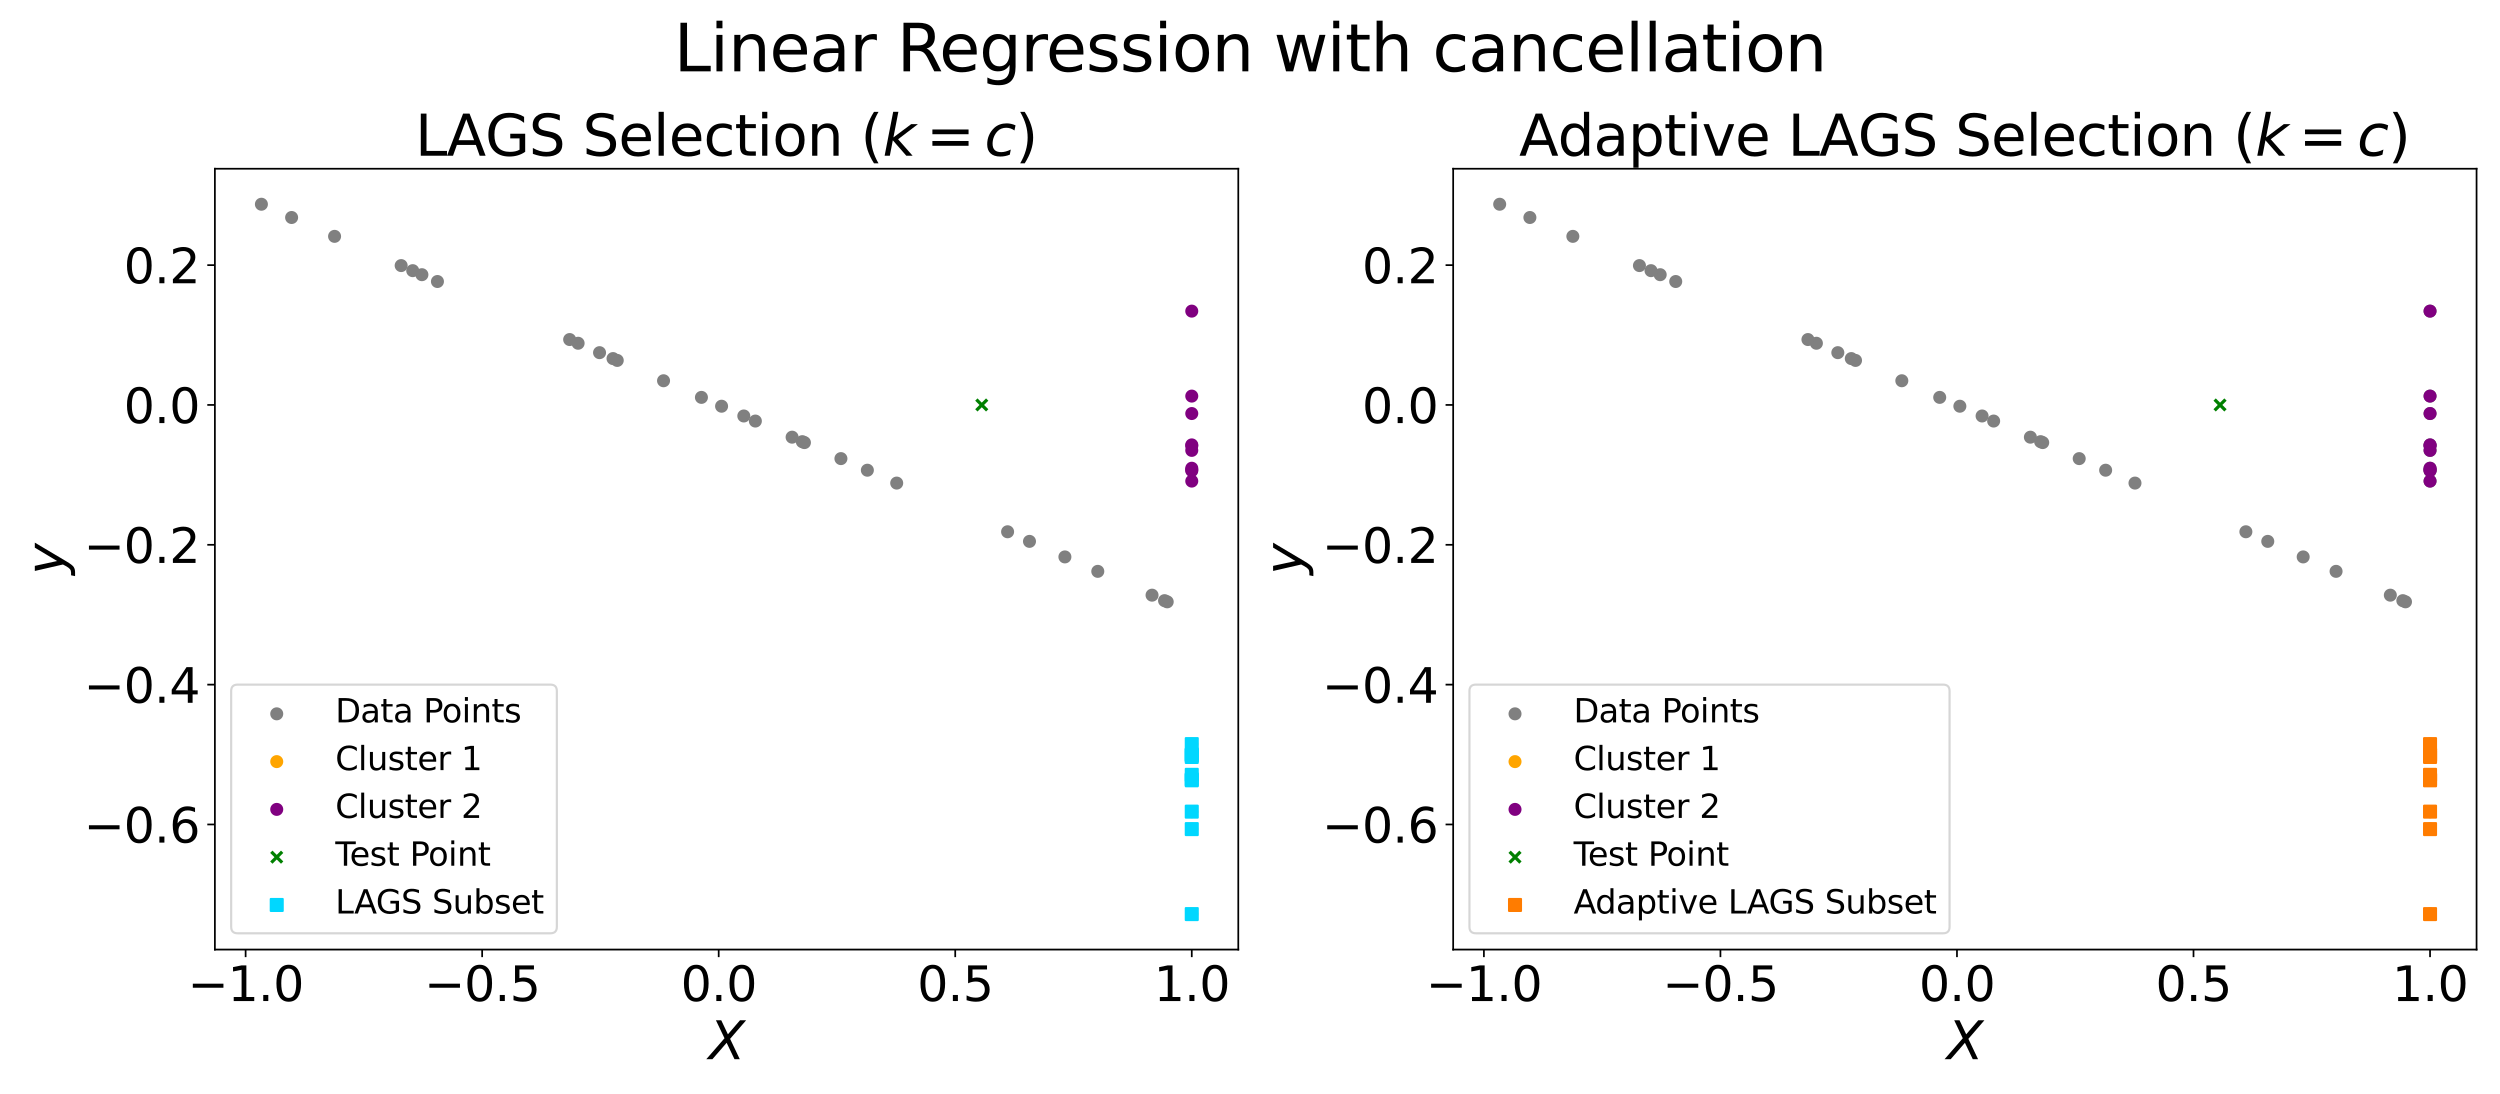 <?xml version="1.0" encoding="utf-8" standalone="no"?>
<!DOCTYPE svg PUBLIC "-//W3C//DTD SVG 1.1//EN"
  "http://www.w3.org/Graphics/SVG/1.1/DTD/svg11.dtd">
<svg xmlns:xlink="http://www.w3.org/1999/xlink" width="1152pt" height="504pt" viewBox="0 0 1152 504" xmlns="http://www.w3.org/2000/svg" version="1.1">
 <defs>
  <style type="text/css">*{stroke-linejoin: round; stroke-linecap: butt}</style>
 </defs>
 <g id="figure_1">
  <g id="patch_1">
   <path d="M 0 504 
L 1152 504 
L 1152 0 
L 0 0 
z
" style="fill: #ffffff"/>
  </g>
  <g id="axes_1">
   <g id="patch_2">
    <path d="M 99.02 437.56 
L 570.6 437.56 
L 570.6 77.76 
L 99.02 77.76 
z
" style="fill: #ffffff"/>
   </g>
   <g id="PathCollection_1">
    <defs>
     <path id="m8285b6b318" d="M 0 2.5 
C 0.663 2.5 1.299 2.237 1.768 1.768 
C 2.237 1.299 2.5 0.663 2.5 0 
C 2.5 -0.663 2.237 -1.299 1.768 -1.768 
C 1.299 -2.237 0.663 -2.5 0 -2.5 
C -0.663 -2.5 -1.299 -2.237 -1.768 -1.768 
C -2.237 -1.299 -2.5 -0.663 -2.5 0 
C -2.5 0.663 -2.237 1.299 -1.768 1.768 
C -1.299 2.237 -0.663 2.5 0 2.5 
z
" style="stroke: #808080"/>
    </defs>
    <g clip-path="url(#pa13706eb67)">
     <use xlink:href="#m8285b6b318" x="154.171" y="108.913" style="fill: #808080; stroke: #808080"/>
     <use xlink:href="#m8285b6b318" x="369.705" y="203.516" style="fill: #808080; stroke: #808080"/>
     <use xlink:href="#m8285b6b318" x="194.414" y="126.577" style="fill: #808080; stroke: #808080"/>
     <use xlink:href="#m8285b6b318" x="323.219" y="183.113" style="fill: #808080; stroke: #808080"/>
     <use xlink:href="#m8285b6b318" x="348.072" y="194.021" style="fill: #808080; stroke: #808080"/>
     <use xlink:href="#m8285b6b318" x="282.479" y="165.231" style="fill: #808080; stroke: #808080"/>
     <use xlink:href="#m8285b6b318" x="387.498" y="211.326" style="fill: #808080; stroke: #808080"/>
     <use xlink:href="#m8285b6b318" x="365.004" y="201.453" style="fill: #808080; stroke: #808080"/>
     <use xlink:href="#m8285b6b318" x="464.302" y="245.037" style="fill: #808080; stroke: #808080"/>
     <use xlink:href="#m8285b6b318" x="184.856" y="122.381" style="fill: #808080; stroke: #808080"/>
     <use xlink:href="#m8285b6b318" x="536.625" y="276.782" style="fill: #808080; stroke: #808080"/>
     <use xlink:href="#m8285b6b318" x="134.375" y="100.224" style="fill: #808080; stroke: #808080"/>
     <use xlink:href="#m8285b6b318" x="305.761" y="175.45" style="fill: #808080; stroke: #808080"/>
     <use xlink:href="#m8285b6b318" x="370.68" y="203.945" style="fill: #808080; stroke: #808080"/>
     <use xlink:href="#m8285b6b318" x="190.183" y="124.72" style="fill: #808080; stroke: #808080"/>
     <use xlink:href="#m8285b6b318" x="490.706" y="256.627" style="fill: #808080; stroke: #808080"/>
     <use xlink:href="#m8285b6b318" x="342.749" y="191.685" style="fill: #808080; stroke: #808080"/>
     <use xlink:href="#m8285b6b318" x="266.395" y="158.171" style="fill: #808080; stroke: #808080"/>
     <use xlink:href="#m8285b6b318" x="537.85" y="277.319" style="fill: #808080; stroke: #808080"/>
     <use xlink:href="#m8285b6b318" x="276.269" y="162.505" style="fill: #808080; stroke: #808080"/>
     <use xlink:href="#m8285b6b318" x="505.859" y="263.278" style="fill: #808080; stroke: #808080"/>
     <use xlink:href="#m8285b6b318" x="120.455" y="94.115" style="fill: #808080; stroke: #808080"/>
     <use xlink:href="#m8285b6b318" x="262.498" y="156.461" style="fill: #808080; stroke: #808080"/>
     <use xlink:href="#m8285b6b318" x="332.504" y="187.188" style="fill: #808080; stroke: #808080"/>
     <use xlink:href="#m8285b6b318" x="399.681" y="216.674" style="fill: #808080; stroke: #808080"/>
     <use xlink:href="#m8285b6b318" x="474.388" y="249.465" style="fill: #808080; stroke: #808080"/>
     <use xlink:href="#m8285b6b318" x="201.575" y="129.72" style="fill: #808080; stroke: #808080"/>
     <use xlink:href="#m8285b6b318" x="284.426" y="166.085" style="fill: #808080; stroke: #808080"/>
     <use xlink:href="#m8285b6b318" x="530.864" y="274.253" style="fill: #808080; stroke: #808080"/>
     <use xlink:href="#m8285b6b318" x="413.2" y="222.607" style="fill: #808080; stroke: #808080"/>
    </g>
   </g>
   <g id="PathCollection_2">
    <defs>
     <path id="mc1b6472d5b" d="M 0 2.5 
C 0.663 2.5 1.299 2.237 1.768 1.768 
C 2.237 1.299 2.5 0.663 2.5 0 
C 2.5 -0.663 2.237 -1.299 1.768 -1.768 
C 1.299 -2.237 0.663 -2.5 0 -2.5 
C -0.663 -2.5 -1.299 -2.237 -1.768 -1.768 
C -2.237 -1.299 -2.5 -0.663 -2.5 0 
C -2.5 0.663 -2.237 1.299 -1.768 1.768 
C -1.299 2.237 -0.663 2.5 0 2.5 
z
" style="stroke: #ffa500"/>
    </defs>
    <g clip-path="url(#pa13706eb67)">
     <use xlink:href="#mc1b6472d5b" x="549.165" y="359.123" style="fill: #ffa500; stroke: #ffa500"/>
     <use xlink:href="#mc1b6472d5b" x="549.165" y="342.884" style="fill: #ffa500; stroke: #ffa500"/>
     <use xlink:href="#mc1b6472d5b" x="549.165" y="382.051" style="fill: #ffa500; stroke: #ffa500"/>
     <use xlink:href="#mc1b6472d5b" x="549.165" y="374.013" style="fill: #ffa500; stroke: #ffa500"/>
     <use xlink:href="#mc1b6472d5b" x="549.165" y="421.205" style="fill: #ffa500; stroke: #ffa500"/>
     <use xlink:href="#mc1b6472d5b" x="549.165" y="348.07" style="fill: #ffa500; stroke: #ffa500"/>
     <use xlink:href="#mc1b6472d5b" x="549.165" y="359.565" style="fill: #ffa500; stroke: #ffa500"/>
     <use xlink:href="#mc1b6472d5b" x="549.165" y="347.662" style="fill: #ffa500; stroke: #ffa500"/>
     <use xlink:href="#mc1b6472d5b" x="549.165" y="348.811" style="fill: #ffa500; stroke: #ffa500"/>
     <use xlink:href="#mc1b6472d5b" x="549.165" y="357.034" style="fill: #ffa500; stroke: #ffa500"/>
    </g>
   </g>
   <g id="PathCollection_3">
    <defs>
     <path id="m0f70106be4" d="M 0 2.5 
C 0.663 2.5 1.299 2.237 1.768 1.768 
C 2.237 1.299 2.5 0.663 2.5 0 
C 2.5 -0.663 2.237 -1.299 1.768 -1.768 
C 1.299 -2.237 0.663 -2.5 0 -2.5 
C -0.663 -2.5 -1.299 -2.237 -1.768 -1.768 
C -2.237 -1.299 -2.5 -0.663 -2.5 0 
C -2.5 0.663 -2.237 1.299 -1.768 1.768 
C -1.299 2.237 -0.663 2.5 0 2.5 
z
" style="stroke: #800080"/>
    </defs>
    <g clip-path="url(#pa13706eb67)">
     <use xlink:href="#m0f70106be4" x="549.165" y="205.449" style="fill: #800080; stroke: #800080"/>
     <use xlink:href="#m0f70106be4" x="549.165" y="221.688" style="fill: #800080; stroke: #800080"/>
     <use xlink:href="#m0f70106be4" x="549.165" y="182.521" style="fill: #800080; stroke: #800080"/>
     <use xlink:href="#m0f70106be4" x="549.165" y="190.559" style="fill: #800080; stroke: #800080"/>
     <use xlink:href="#m0f70106be4" x="549.165" y="143.366" style="fill: #800080; stroke: #800080"/>
     <use xlink:href="#m0f70106be4" x="549.165" y="216.502" style="fill: #800080; stroke: #800080"/>
     <use xlink:href="#m0f70106be4" x="549.165" y="205.007" style="fill: #800080; stroke: #800080"/>
     <use xlink:href="#m0f70106be4" x="549.165" y="216.909" style="fill: #800080; stroke: #800080"/>
     <use xlink:href="#m0f70106be4" x="549.165" y="215.761" style="fill: #800080; stroke: #800080"/>
     <use xlink:href="#m0f70106be4" x="549.165" y="207.538" style="fill: #800080; stroke: #800080"/>
    </g>
   </g>
   <g id="PathCollection_4">
    <defs>
     <path id="m659effc087" d="M -2.5 2.5 
L 2.5 -2.5 
M -2.5 -2.5 
L 2.5 2.5 
" style="stroke: #008000; stroke-width: 1.5"/>
    </defs>
    <g clip-path="url(#pa13706eb67)">
     <use xlink:href="#m659effc087" x="452.4" y="186.604" style="fill: #008000; stroke: #008000; stroke-width: 1.5"/>
    </g>
   </g>
   <g id="PathCollection_5">
    <defs>
     <path id="m8a03709aec" d="M -2.739 2.739 
L 2.739 2.739 
L 2.739 -2.739 
L -2.739 -2.739 
z
" style="stroke: #00d7ff"/>
    </defs>
    <g clip-path="url(#pa13706eb67)">
     <use xlink:href="#m8a03709aec" x="549.165" y="421.205" style="fill: #00d7ff; stroke: #00d7ff"/>
     <use xlink:href="#m8a03709aec" x="549.165" y="382.051" style="fill: #00d7ff; stroke: #00d7ff"/>
     <use xlink:href="#m8a03709aec" x="549.165" y="374.013" style="fill: #00d7ff; stroke: #00d7ff"/>
     <use xlink:href="#m8a03709aec" x="549.165" y="359.565" style="fill: #00d7ff; stroke: #00d7ff"/>
     <use xlink:href="#m8a03709aec" x="549.165" y="359.123" style="fill: #00d7ff; stroke: #00d7ff"/>
     <use xlink:href="#m8a03709aec" x="549.165" y="357.034" style="fill: #00d7ff; stroke: #00d7ff"/>
     <use xlink:href="#m8a03709aec" x="549.165" y="348.811" style="fill: #00d7ff; stroke: #00d7ff"/>
     <use xlink:href="#m8a03709aec" x="549.165" y="348.07" style="fill: #00d7ff; stroke: #00d7ff"/>
     <use xlink:href="#m8a03709aec" x="549.165" y="347.662" style="fill: #00d7ff; stroke: #00d7ff"/>
     <use xlink:href="#m8a03709aec" x="549.165" y="342.884" style="fill: #00d7ff; stroke: #00d7ff"/>
    </g>
   </g>
   <g id="matplotlib.axis_1">
    <g id="xtick_1">
     <g id="line2d_1">
      <defs>
       <path id="m68d7093fdf" d="M 0 0 
L 0 3.5 
" style="stroke: #000000; stroke-width: 0.8"/>
      </defs>
      <g>
       <use xlink:href="#m68d7093fdf" x="113.18" y="437.56" style="stroke: #000000; stroke-width: 0.8"/>
      </g>
     </g>
     <g id="text_1">
      <!-- −1.0 -->
      <g transform="translate(86.469 461.277) scale(0.22 -0.22)">
       <defs>
        <path id="DejaVuSans-2212" d="M 678 2272 
L 4684 2272 
L 4684 1741 
L 678 1741 
L 678 2272 
z
" transform="scale(0.016)"/>
        <path id="DejaVuSans-31" d="M 794 531 
L 1825 531 
L 1825 4091 
L 703 3866 
L 703 4441 
L 1819 4666 
L 2450 4666 
L 2450 531 
L 3481 531 
L 3481 0 
L 794 0 
L 794 531 
z
" transform="scale(0.016)"/>
        <path id="DejaVuSans-2e" d="M 684 794 
L 1344 794 
L 1344 0 
L 684 0 
L 684 794 
z
" transform="scale(0.016)"/>
        <path id="DejaVuSans-30" d="M 2034 4250 
Q 1547 4250 1301 3770 
Q 1056 3291 1056 2328 
Q 1056 1369 1301 889 
Q 1547 409 2034 409 
Q 2525 409 2770 889 
Q 3016 1369 3016 2328 
Q 3016 3291 2770 3770 
Q 2525 4250 2034 4250 
z
M 2034 4750 
Q 2819 4750 3233 4129 
Q 3647 3509 3647 2328 
Q 3647 1150 3233 529 
Q 2819 -91 2034 -91 
Q 1250 -91 836 529 
Q 422 1150 422 2328 
Q 422 3509 836 4129 
Q 1250 4750 2034 4750 
z
" transform="scale(0.016)"/>
       </defs>
       <use xlink:href="#DejaVuSans-2212"/>
       <use xlink:href="#DejaVuSans-31" x="83.789"/>
       <use xlink:href="#DejaVuSans-2e" x="147.412"/>
       <use xlink:href="#DejaVuSans-30" x="179.199"/>
      </g>
     </g>
    </g>
    <g id="xtick_2">
     <g id="line2d_2">
      <g>
       <use xlink:href="#m68d7093fdf" x="222.176" y="437.56" style="stroke: #000000; stroke-width: 0.8"/>
      </g>
     </g>
     <g id="text_2">
      <!-- −0.5 -->
      <g transform="translate(195.465 461.277) scale(0.22 -0.22)">
       <defs>
        <path id="DejaVuSans-35" d="M 691 4666 
L 3169 4666 
L 3169 4134 
L 1269 4134 
L 1269 2991 
Q 1406 3038 1543 3061 
Q 1681 3084 1819 3084 
Q 2600 3084 3056 2656 
Q 3513 2228 3513 1497 
Q 3513 744 3044 326 
Q 2575 -91 1722 -91 
Q 1428 -91 1123 -41 
Q 819 9 494 109 
L 494 744 
Q 775 591 1075 516 
Q 1375 441 1709 441 
Q 2250 441 2565 725 
Q 2881 1009 2881 1497 
Q 2881 1984 2565 2268 
Q 2250 2553 1709 2553 
Q 1456 2553 1204 2497 
Q 953 2441 691 2322 
L 691 4666 
z
" transform="scale(0.016)"/>
       </defs>
       <use xlink:href="#DejaVuSans-2212"/>
       <use xlink:href="#DejaVuSans-30" x="83.789"/>
       <use xlink:href="#DejaVuSans-2e" x="147.412"/>
       <use xlink:href="#DejaVuSans-35" x="179.199"/>
      </g>
     </g>
    </g>
    <g id="xtick_3">
     <g id="line2d_3">
      <g>
       <use xlink:href="#m68d7093fdf" x="331.172" y="437.56" style="stroke: #000000; stroke-width: 0.8"/>
      </g>
     </g>
     <g id="text_3">
      <!-- 0.0 -->
      <g transform="translate(313.679 461.277) scale(0.22 -0.22)">
       <use xlink:href="#DejaVuSans-30"/>
       <use xlink:href="#DejaVuSans-2e" x="63.623"/>
       <use xlink:href="#DejaVuSans-30" x="95.41"/>
      </g>
     </g>
    </g>
    <g id="xtick_4">
     <g id="line2d_4">
      <g>
       <use xlink:href="#m68d7093fdf" x="440.168" y="437.56" style="stroke: #000000; stroke-width: 0.8"/>
      </g>
     </g>
     <g id="text_4">
      <!-- 0.5 -->
      <g transform="translate(422.675 461.277) scale(0.22 -0.22)">
       <use xlink:href="#DejaVuSans-30"/>
       <use xlink:href="#DejaVuSans-2e" x="63.623"/>
       <use xlink:href="#DejaVuSans-35" x="95.41"/>
      </g>
     </g>
    </g>
    <g id="xtick_5">
     <g id="line2d_5">
      <g>
       <use xlink:href="#m68d7093fdf" x="549.165" y="437.56" style="stroke: #000000; stroke-width: 0.8"/>
      </g>
     </g>
     <g id="text_5">
      <!-- 1.0 -->
      <g transform="translate(531.671 461.277) scale(0.22 -0.22)">
       <use xlink:href="#DejaVuSans-31"/>
       <use xlink:href="#DejaVuSans-2e" x="63.623"/>
       <use xlink:href="#DejaVuSans-30" x="95.41"/>
      </g>
     </g>
    </g>
    <g id="text_6">
     <!-- $X$ -->
     <g transform="translate(326.53 488.088) scale(0.24 -0.24)">
      <defs>
       <path id="DejaVuSans-Oblique-58" d="M 878 4666 
L 1516 4666 
L 2316 2981 
L 3763 4666 
L 4500 4666 
L 2578 2438 
L 3738 0 
L 3103 0 
L 2163 1966 
L 459 0 
L -275 0 
L 1906 2509 
L 878 4666 
z
" transform="scale(0.016)"/>
      </defs>
      <use xlink:href="#DejaVuSans-Oblique-58" transform="translate(0 0.094)"/>
     </g>
    </g>
   </g>
   <g id="matplotlib.axis_2">
    <g id="ytick_1">
     <g id="line2d_6">
      <defs>
       <path id="m67913b8362" d="M 0 0 
L -3.5 0 
" style="stroke: #000000; stroke-width: 0.8"/>
      </defs>
      <g>
       <use xlink:href="#m67913b8362" x="99.02" y="379.915" style="stroke: #000000; stroke-width: 0.8"/>
      </g>
     </g>
     <g id="text_7">
      <!-- −0.6 -->
      <g transform="translate(38.598 388.273) scale(0.22 -0.22)">
       <defs>
        <path id="DejaVuSans-36" d="M 2113 2584 
Q 1688 2584 1439 2293 
Q 1191 2003 1191 1497 
Q 1191 994 1439 701 
Q 1688 409 2113 409 
Q 2538 409 2786 701 
Q 3034 994 3034 1497 
Q 3034 2003 2786 2293 
Q 2538 2584 2113 2584 
z
M 3366 4563 
L 3366 3988 
Q 3128 4100 2886 4159 
Q 2644 4219 2406 4219 
Q 1781 4219 1451 3797 
Q 1122 3375 1075 2522 
Q 1259 2794 1537 2939 
Q 1816 3084 2150 3084 
Q 2853 3084 3261 2657 
Q 3669 2231 3669 1497 
Q 3669 778 3244 343 
Q 2819 -91 2113 -91 
Q 1303 -91 875 529 
Q 447 1150 447 2328 
Q 447 3434 972 4092 
Q 1497 4750 2381 4750 
Q 2619 4750 2861 4703 
Q 3103 4656 3366 4563 
z
" transform="scale(0.016)"/>
       </defs>
       <use xlink:href="#DejaVuSans-2212"/>
       <use xlink:href="#DejaVuSans-30" x="83.789"/>
       <use xlink:href="#DejaVuSans-2e" x="147.412"/>
       <use xlink:href="#DejaVuSans-36" x="179.199"/>
      </g>
     </g>
    </g>
    <g id="ytick_2">
     <g id="line2d_7">
      <g>
       <use xlink:href="#m67913b8362" x="99.02" y="315.478" style="stroke: #000000; stroke-width: 0.8"/>
      </g>
     </g>
     <g id="text_8">
      <!-- −0.4 -->
      <g transform="translate(38.598 323.836) scale(0.22 -0.22)">
       <defs>
        <path id="DejaVuSans-34" d="M 2419 4116 
L 825 1625 
L 2419 1625 
L 2419 4116 
z
M 2253 4666 
L 3047 4666 
L 3047 1625 
L 3713 1625 
L 3713 1100 
L 3047 1100 
L 3047 0 
L 2419 0 
L 2419 1100 
L 313 1100 
L 313 1709 
L 2253 4666 
z
" transform="scale(0.016)"/>
       </defs>
       <use xlink:href="#DejaVuSans-2212"/>
       <use xlink:href="#DejaVuSans-30" x="83.789"/>
       <use xlink:href="#DejaVuSans-2e" x="147.412"/>
       <use xlink:href="#DejaVuSans-34" x="179.199"/>
      </g>
     </g>
    </g>
    <g id="ytick_3">
     <g id="line2d_8">
      <g>
       <use xlink:href="#m67913b8362" x="99.02" y="251.041" style="stroke: #000000; stroke-width: 0.8"/>
      </g>
     </g>
     <g id="text_9">
      <!-- −0.2 -->
      <g transform="translate(38.598 259.399) scale(0.22 -0.22)">
       <defs>
        <path id="DejaVuSans-32" d="M 1228 531 
L 3431 531 
L 3431 0 
L 469 0 
L 469 531 
Q 828 903 1448 1529 
Q 2069 2156 2228 2338 
Q 2531 2678 2651 2914 
Q 2772 3150 2772 3378 
Q 2772 3750 2511 3984 
Q 2250 4219 1831 4219 
Q 1534 4219 1204 4116 
Q 875 4013 500 3803 
L 500 4441 
Q 881 4594 1212 4672 
Q 1544 4750 1819 4750 
Q 2544 4750 2975 4387 
Q 3406 4025 3406 3419 
Q 3406 3131 3298 2873 
Q 3191 2616 2906 2266 
Q 2828 2175 2409 1742 
Q 1991 1309 1228 531 
z
" transform="scale(0.016)"/>
       </defs>
       <use xlink:href="#DejaVuSans-2212"/>
       <use xlink:href="#DejaVuSans-30" x="83.789"/>
       <use xlink:href="#DejaVuSans-2e" x="147.412"/>
       <use xlink:href="#DejaVuSans-32" x="179.199"/>
      </g>
     </g>
    </g>
    <g id="ytick_4">
     <g id="line2d_9">
      <g>
       <use xlink:href="#m67913b8362" x="99.02" y="186.604" style="stroke: #000000; stroke-width: 0.8"/>
      </g>
     </g>
     <g id="text_10">
      <!-- 0.0 -->
      <g transform="translate(57.033 194.962) scale(0.22 -0.22)">
       <use xlink:href="#DejaVuSans-30"/>
       <use xlink:href="#DejaVuSans-2e" x="63.623"/>
       <use xlink:href="#DejaVuSans-30" x="95.41"/>
      </g>
     </g>
    </g>
    <g id="ytick_5">
     <g id="line2d_10">
      <g>
       <use xlink:href="#m67913b8362" x="99.02" y="122.167" style="stroke: #000000; stroke-width: 0.8"/>
      </g>
     </g>
     <g id="text_11">
      <!-- 0.2 -->
      <g transform="translate(57.033 130.525) scale(0.22 -0.22)">
       <use xlink:href="#DejaVuSans-30"/>
       <use xlink:href="#DejaVuSans-2e" x="63.623"/>
       <use xlink:href="#DejaVuSans-32" x="95.41"/>
      </g>
     </g>
    </g>
    <g id="text_12">
     <!-- $y$ -->
     <g transform="translate(29.558 264.86) rotate(-90) scale(0.24 -0.24)">
      <defs>
       <path id="DejaVuSans-Oblique-79" d="M 1588 -325 
Q 1188 -997 936 -1164 
Q 684 -1331 294 -1331 
L -159 -1331 
L -63 -850 
L 269 -850 
Q 509 -850 678 -719 
Q 847 -588 1056 -206 
L 1234 128 
L 459 3500 
L 1069 3500 
L 1650 819 
L 3256 3500 
L 3859 3500 
L 1588 -325 
z
" transform="scale(0.016)"/>
      </defs>
      <use xlink:href="#DejaVuSans-Oblique-79" transform="translate(0 0.312)"/>
     </g>
    </g>
   </g>
   <g id="patch_3">
    <path d="M 99.02 437.56 
L 99.02 77.76 
" style="fill: none; stroke: #000000; stroke-width: 0.8; stroke-linejoin: miter; stroke-linecap: square"/>
   </g>
   <g id="patch_4">
    <path d="M 570.6 437.56 
L 570.6 77.76 
" style="fill: none; stroke: #000000; stroke-width: 0.8; stroke-linejoin: miter; stroke-linecap: square"/>
   </g>
   <g id="patch_5">
    <path d="M 99.02 437.56 
L 570.6 437.56 
" style="fill: none; stroke: #000000; stroke-width: 0.8; stroke-linejoin: miter; stroke-linecap: square"/>
   </g>
   <g id="patch_6">
    <path d="M 99.02 77.76 
L 570.6 77.76 
" style="fill: none; stroke: #000000; stroke-width: 0.8; stroke-linejoin: miter; stroke-linecap: square"/>
   </g>
   <g id="text_13">
    <!-- LAGS Selection ($k=c$) -->
    <g transform="translate(191.29 71.76) scale(0.26 -0.26)">
     <defs>
      <path id="DejaVuSans-4c" d="M 628 4666 
L 1259 4666 
L 1259 531 
L 3531 531 
L 3531 0 
L 628 0 
L 628 4666 
z
" transform="scale(0.016)"/>
      <path id="DejaVuSans-41" d="M 2188 4044 
L 1331 1722 
L 3047 1722 
L 2188 4044 
z
M 1831 4666 
L 2547 4666 
L 4325 0 
L 3669 0 
L 3244 1197 
L 1141 1197 
L 716 0 
L 50 0 
L 1831 4666 
z
" transform="scale(0.016)"/>
      <path id="DejaVuSans-47" d="M 3809 666 
L 3809 1919 
L 2778 1919 
L 2778 2438 
L 4434 2438 
L 4434 434 
Q 4069 175 3628 42 
Q 3188 -91 2688 -91 
Q 1594 -91 976 548 
Q 359 1188 359 2328 
Q 359 3472 976 4111 
Q 1594 4750 2688 4750 
Q 3144 4750 3555 4637 
Q 3966 4525 4313 4306 
L 4313 3634 
Q 3963 3931 3569 4081 
Q 3175 4231 2741 4231 
Q 1884 4231 1454 3753 
Q 1025 3275 1025 2328 
Q 1025 1384 1454 906 
Q 1884 428 2741 428 
Q 3075 428 3337 486 
Q 3600 544 3809 666 
z
" transform="scale(0.016)"/>
      <path id="DejaVuSans-53" d="M 3425 4513 
L 3425 3897 
Q 3066 4069 2747 4153 
Q 2428 4238 2131 4238 
Q 1616 4238 1336 4038 
Q 1056 3838 1056 3469 
Q 1056 3159 1242 3001 
Q 1428 2844 1947 2747 
L 2328 2669 
Q 3034 2534 3370 2195 
Q 3706 1856 3706 1288 
Q 3706 609 3251 259 
Q 2797 -91 1919 -91 
Q 1588 -91 1214 -16 
Q 841 59 441 206 
L 441 856 
Q 825 641 1194 531 
Q 1563 422 1919 422 
Q 2459 422 2753 634 
Q 3047 847 3047 1241 
Q 3047 1584 2836 1778 
Q 2625 1972 2144 2069 
L 1759 2144 
Q 1053 2284 737 2584 
Q 422 2884 422 3419 
Q 422 4038 858 4394 
Q 1294 4750 2059 4750 
Q 2388 4750 2728 4690 
Q 3069 4631 3425 4513 
z
" transform="scale(0.016)"/>
      <path id="DejaVuSans-20" transform="scale(0.016)"/>
      <path id="DejaVuSans-65" d="M 3597 1894 
L 3597 1613 
L 953 1613 
Q 991 1019 1311 708 
Q 1631 397 2203 397 
Q 2534 397 2845 478 
Q 3156 559 3463 722 
L 3463 178 
Q 3153 47 2828 -22 
Q 2503 -91 2169 -91 
Q 1331 -91 842 396 
Q 353 884 353 1716 
Q 353 2575 817 3079 
Q 1281 3584 2069 3584 
Q 2775 3584 3186 3129 
Q 3597 2675 3597 1894 
z
M 3022 2063 
Q 3016 2534 2758 2815 
Q 2500 3097 2075 3097 
Q 1594 3097 1305 2825 
Q 1016 2553 972 2059 
L 3022 2063 
z
" transform="scale(0.016)"/>
      <path id="DejaVuSans-6c" d="M 603 4863 
L 1178 4863 
L 1178 0 
L 603 0 
L 603 4863 
z
" transform="scale(0.016)"/>
      <path id="DejaVuSans-63" d="M 3122 3366 
L 3122 2828 
Q 2878 2963 2633 3030 
Q 2388 3097 2138 3097 
Q 1578 3097 1268 2742 
Q 959 2388 959 1747 
Q 959 1106 1268 751 
Q 1578 397 2138 397 
Q 2388 397 2633 464 
Q 2878 531 3122 666 
L 3122 134 
Q 2881 22 2623 -34 
Q 2366 -91 2075 -91 
Q 1284 -91 818 406 
Q 353 903 353 1747 
Q 353 2603 823 3093 
Q 1294 3584 2113 3584 
Q 2378 3584 2631 3529 
Q 2884 3475 3122 3366 
z
" transform="scale(0.016)"/>
      <path id="DejaVuSans-74" d="M 1172 4494 
L 1172 3500 
L 2356 3500 
L 2356 3053 
L 1172 3053 
L 1172 1153 
Q 1172 725 1289 603 
Q 1406 481 1766 481 
L 2356 481 
L 2356 0 
L 1766 0 
Q 1100 0 847 248 
Q 594 497 594 1153 
L 594 3053 
L 172 3053 
L 172 3500 
L 594 3500 
L 594 4494 
L 1172 4494 
z
" transform="scale(0.016)"/>
      <path id="DejaVuSans-69" d="M 603 3500 
L 1178 3500 
L 1178 0 
L 603 0 
L 603 3500 
z
M 603 4863 
L 1178 4863 
L 1178 4134 
L 603 4134 
L 603 4863 
z
" transform="scale(0.016)"/>
      <path id="DejaVuSans-6f" d="M 1959 3097 
Q 1497 3097 1228 2736 
Q 959 2375 959 1747 
Q 959 1119 1226 758 
Q 1494 397 1959 397 
Q 2419 397 2687 759 
Q 2956 1122 2956 1747 
Q 2956 2369 2687 2733 
Q 2419 3097 1959 3097 
z
M 1959 3584 
Q 2709 3584 3137 3096 
Q 3566 2609 3566 1747 
Q 3566 888 3137 398 
Q 2709 -91 1959 -91 
Q 1206 -91 779 398 
Q 353 888 353 1747 
Q 353 2609 779 3096 
Q 1206 3584 1959 3584 
z
" transform="scale(0.016)"/>
      <path id="DejaVuSans-6e" d="M 3513 2113 
L 3513 0 
L 2938 0 
L 2938 2094 
Q 2938 2591 2744 2837 
Q 2550 3084 2163 3084 
Q 1697 3084 1428 2787 
Q 1159 2491 1159 1978 
L 1159 0 
L 581 0 
L 581 3500 
L 1159 3500 
L 1159 2956 
Q 1366 3272 1645 3428 
Q 1925 3584 2291 3584 
Q 2894 3584 3203 3211 
Q 3513 2838 3513 2113 
z
" transform="scale(0.016)"/>
      <path id="DejaVuSans-28" d="M 1984 4856 
Q 1566 4138 1362 3434 
Q 1159 2731 1159 2009 
Q 1159 1288 1364 580 
Q 1569 -128 1984 -844 
L 1484 -844 
Q 1016 -109 783 600 
Q 550 1309 550 2009 
Q 550 2706 781 3412 
Q 1013 4119 1484 4856 
L 1984 4856 
z
" transform="scale(0.016)"/>
      <path id="DejaVuSans-Oblique-6b" d="M 1172 4863 
L 1747 4863 
L 1197 2028 
L 3169 3500 
L 3916 3500 
L 1716 1825 
L 3322 0 
L 2625 0 
L 1131 1709 
L 800 0 
L 225 0 
L 1172 4863 
z
" transform="scale(0.016)"/>
      <path id="DejaVuSans-3d" d="M 678 2906 
L 4684 2906 
L 4684 2381 
L 678 2381 
L 678 2906 
z
M 678 1631 
L 4684 1631 
L 4684 1100 
L 678 1100 
L 678 1631 
z
" transform="scale(0.016)"/>
      <path id="DejaVuSans-Oblique-63" d="M 3431 3366 
L 3316 2797 
Q 3109 2947 2876 3022 
Q 2644 3097 2394 3097 
Q 2119 3097 1870 3000 
Q 1622 2903 1453 2725 
Q 1184 2453 1037 2087 
Q 891 1722 891 1331 
Q 891 859 1127 628 
Q 1363 397 1844 397 
Q 2081 397 2348 469 
Q 2616 541 2906 684 
L 2797 116 
Q 2547 13 2283 -39 
Q 2019 -91 1741 -91 
Q 1044 -91 669 257 
Q 294 606 294 1253 
Q 294 1797 489 2255 
Q 684 2713 1069 3078 
Q 1331 3328 1684 3456 
Q 2038 3584 2456 3584 
Q 2700 3584 2940 3529 
Q 3181 3475 3431 3366 
z
" transform="scale(0.016)"/>
      <path id="DejaVuSans-29" d="M 513 4856 
L 1013 4856 
Q 1481 4119 1714 3412 
Q 1947 2706 1947 2009 
Q 1947 1309 1714 600 
Q 1481 -109 1013 -844 
L 513 -844 
Q 928 -128 1133 580 
Q 1338 1288 1338 2009 
Q 1338 2731 1133 3434 
Q 928 4138 513 4856 
z
" transform="scale(0.016)"/>
     </defs>
     <use xlink:href="#DejaVuSans-4c" transform="translate(0 0.016)"/>
     <use xlink:href="#DejaVuSans-41" transform="translate(55.713 0.016)"/>
     <use xlink:href="#DejaVuSans-47" transform="translate(124.121 0.016)"/>
     <use xlink:href="#DejaVuSans-53" transform="translate(201.611 0.016)"/>
     <use xlink:href="#DejaVuSans-20" transform="translate(265.088 0.016)"/>
     <use xlink:href="#DejaVuSans-53" transform="translate(296.875 0.016)"/>
     <use xlink:href="#DejaVuSans-65" transform="translate(360.352 0.016)"/>
     <use xlink:href="#DejaVuSans-6c" transform="translate(421.875 0.016)"/>
     <use xlink:href="#DejaVuSans-65" transform="translate(449.658 0.016)"/>
     <use xlink:href="#DejaVuSans-63" transform="translate(511.182 0.016)"/>
     <use xlink:href="#DejaVuSans-74" transform="translate(566.162 0.016)"/>
     <use xlink:href="#DejaVuSans-69" transform="translate(605.371 0.016)"/>
     <use xlink:href="#DejaVuSans-6f" transform="translate(633.154 0.016)"/>
     <use xlink:href="#DejaVuSans-6e" transform="translate(694.336 0.016)"/>
     <use xlink:href="#DejaVuSans-20" transform="translate(757.715 0.016)"/>
     <use xlink:href="#DejaVuSans-28" transform="translate(789.502 0.016)"/>
     <use xlink:href="#DejaVuSans-Oblique-6b" transform="translate(828.516 0.016)"/>
     <use xlink:href="#DejaVuSans-3d" transform="translate(905.908 0.016)"/>
     <use xlink:href="#DejaVuSans-Oblique-63" transform="translate(1009.18 0.016)"/>
     <use xlink:href="#DejaVuSans-29" transform="translate(1064.16 0.016)"/>
    </g>
   </g>
   <g id="legend_1">
    <g id="patch_7">
     <path d="M 109.52 430.06 
L 253.602 430.06 
Q 256.602 430.06 256.602 427.06 
L 256.602 318.474 
Q 256.602 315.474 253.602 315.474 
L 109.52 315.474 
Q 106.52 315.474 106.52 318.474 
L 106.52 427.06 
Q 106.52 430.06 109.52 430.06 
z
" style="fill: #ffffff; opacity: 0.8; stroke: #cccccc; stroke-linejoin: miter"/>
    </g>
    <g id="PathCollection_6">
     <g>
      <use xlink:href="#m8285b6b318" x="127.52" y="328.934" style="fill: #808080; stroke: #808080"/>
     </g>
    </g>
    <g id="text_14">
     <!-- Data Points -->
     <g transform="translate(154.52 332.872) scale(0.15 -0.15)">
      <defs>
       <path id="DejaVuSans-44" d="M 1259 4147 
L 1259 519 
L 2022 519 
Q 2988 519 3436 956 
Q 3884 1394 3884 2338 
Q 3884 3275 3436 3711 
Q 2988 4147 2022 4147 
L 1259 4147 
z
M 628 4666 
L 1925 4666 
Q 3281 4666 3915 4102 
Q 4550 3538 4550 2338 
Q 4550 1131 3912 565 
Q 3275 0 1925 0 
L 628 0 
L 628 4666 
z
" transform="scale(0.016)"/>
       <path id="DejaVuSans-61" d="M 2194 1759 
Q 1497 1759 1228 1600 
Q 959 1441 959 1056 
Q 959 750 1161 570 
Q 1363 391 1709 391 
Q 2188 391 2477 730 
Q 2766 1069 2766 1631 
L 2766 1759 
L 2194 1759 
z
M 3341 1997 
L 3341 0 
L 2766 0 
L 2766 531 
Q 2569 213 2275 61 
Q 1981 -91 1556 -91 
Q 1019 -91 701 211 
Q 384 513 384 1019 
Q 384 1609 779 1909 
Q 1175 2209 1959 2209 
L 2766 2209 
L 2766 2266 
Q 2766 2663 2505 2880 
Q 2244 3097 1772 3097 
Q 1472 3097 1187 3025 
Q 903 2953 641 2809 
L 641 3341 
Q 956 3463 1253 3523 
Q 1550 3584 1831 3584 
Q 2591 3584 2966 3190 
Q 3341 2797 3341 1997 
z
" transform="scale(0.016)"/>
       <path id="DejaVuSans-50" d="M 1259 4147 
L 1259 2394 
L 2053 2394 
Q 2494 2394 2734 2622 
Q 2975 2850 2975 3272 
Q 2975 3691 2734 3919 
Q 2494 4147 2053 4147 
L 1259 4147 
z
M 628 4666 
L 2053 4666 
Q 2838 4666 3239 4311 
Q 3641 3956 3641 3272 
Q 3641 2581 3239 2228 
Q 2838 1875 2053 1875 
L 1259 1875 
L 1259 0 
L 628 0 
L 628 4666 
z
" transform="scale(0.016)"/>
       <path id="DejaVuSans-73" d="M 2834 3397 
L 2834 2853 
Q 2591 2978 2328 3040 
Q 2066 3103 1784 3103 
Q 1356 3103 1142 2972 
Q 928 2841 928 2578 
Q 928 2378 1081 2264 
Q 1234 2150 1697 2047 
L 1894 2003 
Q 2506 1872 2764 1633 
Q 3022 1394 3022 966 
Q 3022 478 2636 193 
Q 2250 -91 1575 -91 
Q 1294 -91 989 -36 
Q 684 19 347 128 
L 347 722 
Q 666 556 975 473 
Q 1284 391 1588 391 
Q 1994 391 2212 530 
Q 2431 669 2431 922 
Q 2431 1156 2273 1281 
Q 2116 1406 1581 1522 
L 1381 1569 
Q 847 1681 609 1914 
Q 372 2147 372 2553 
Q 372 3047 722 3315 
Q 1072 3584 1716 3584 
Q 2034 3584 2315 3537 
Q 2597 3491 2834 3397 
z
" transform="scale(0.016)"/>
      </defs>
      <use xlink:href="#DejaVuSans-44"/>
      <use xlink:href="#DejaVuSans-61" x="77.002"/>
      <use xlink:href="#DejaVuSans-74" x="138.281"/>
      <use xlink:href="#DejaVuSans-61" x="177.49"/>
      <use xlink:href="#DejaVuSans-20" x="238.77"/>
      <use xlink:href="#DejaVuSans-50" x="270.557"/>
      <use xlink:href="#DejaVuSans-6f" x="327.234"/>
      <use xlink:href="#DejaVuSans-69" x="388.416"/>
      <use xlink:href="#DejaVuSans-6e" x="416.199"/>
      <use xlink:href="#DejaVuSans-74" x="479.578"/>
      <use xlink:href="#DejaVuSans-73" x="518.787"/>
     </g>
    </g>
    <g id="PathCollection_7">
     <g>
      <use xlink:href="#mc1b6472d5b" x="127.52" y="350.951" style="fill: #ffa500; stroke: #ffa500"/>
     </g>
    </g>
    <g id="text_15">
     <!-- Cluster 1 -->
     <g transform="translate(154.52 354.889) scale(0.15 -0.15)">
      <defs>
       <path id="DejaVuSans-43" d="M 4122 4306 
L 4122 3641 
Q 3803 3938 3442 4084 
Q 3081 4231 2675 4231 
Q 1875 4231 1450 3742 
Q 1025 3253 1025 2328 
Q 1025 1406 1450 917 
Q 1875 428 2675 428 
Q 3081 428 3442 575 
Q 3803 722 4122 1019 
L 4122 359 
Q 3791 134 3420 21 
Q 3050 -91 2638 -91 
Q 1578 -91 968 557 
Q 359 1206 359 2328 
Q 359 3453 968 4101 
Q 1578 4750 2638 4750 
Q 3056 4750 3426 4639 
Q 3797 4528 4122 4306 
z
" transform="scale(0.016)"/>
       <path id="DejaVuSans-75" d="M 544 1381 
L 544 3500 
L 1119 3500 
L 1119 1403 
Q 1119 906 1312 657 
Q 1506 409 1894 409 
Q 2359 409 2629 706 
Q 2900 1003 2900 1516 
L 2900 3500 
L 3475 3500 
L 3475 0 
L 2900 0 
L 2900 538 
Q 2691 219 2414 64 
Q 2138 -91 1772 -91 
Q 1169 -91 856 284 
Q 544 659 544 1381 
z
M 1991 3584 
L 1991 3584 
z
" transform="scale(0.016)"/>
       <path id="DejaVuSans-72" d="M 2631 2963 
Q 2534 3019 2420 3045 
Q 2306 3072 2169 3072 
Q 1681 3072 1420 2755 
Q 1159 2438 1159 1844 
L 1159 0 
L 581 0 
L 581 3500 
L 1159 3500 
L 1159 2956 
Q 1341 3275 1631 3429 
Q 1922 3584 2338 3584 
Q 2397 3584 2469 3576 
Q 2541 3569 2628 3553 
L 2631 2963 
z
" transform="scale(0.016)"/>
      </defs>
      <use xlink:href="#DejaVuSans-43"/>
      <use xlink:href="#DejaVuSans-6c" x="69.824"/>
      <use xlink:href="#DejaVuSans-75" x="97.607"/>
      <use xlink:href="#DejaVuSans-73" x="160.986"/>
      <use xlink:href="#DejaVuSans-74" x="213.086"/>
      <use xlink:href="#DejaVuSans-65" x="252.295"/>
      <use xlink:href="#DejaVuSans-72" x="313.818"/>
      <use xlink:href="#DejaVuSans-20" x="354.932"/>
      <use xlink:href="#DejaVuSans-31" x="386.719"/>
     </g>
    </g>
    <g id="PathCollection_8">
     <g>
      <use xlink:href="#m0f70106be4" x="127.52" y="372.969" style="fill: #800080; stroke: #800080"/>
     </g>
    </g>
    <g id="text_16">
     <!-- Cluster 2 -->
     <g transform="translate(154.52 376.906) scale(0.15 -0.15)">
      <use xlink:href="#DejaVuSans-43"/>
      <use xlink:href="#DejaVuSans-6c" x="69.824"/>
      <use xlink:href="#DejaVuSans-75" x="97.607"/>
      <use xlink:href="#DejaVuSans-73" x="160.986"/>
      <use xlink:href="#DejaVuSans-74" x="213.086"/>
      <use xlink:href="#DejaVuSans-65" x="252.295"/>
      <use xlink:href="#DejaVuSans-72" x="313.818"/>
      <use xlink:href="#DejaVuSans-20" x="354.932"/>
      <use xlink:href="#DejaVuSans-32" x="386.719"/>
     </g>
    </g>
    <g id="PathCollection_9">
     <g>
      <use xlink:href="#m659effc087" x="127.52" y="394.986" style="fill: #008000; stroke: #008000; stroke-width: 1.5"/>
     </g>
    </g>
    <g id="text_17">
     <!-- Test Point -->
     <g transform="translate(154.52 398.923) scale(0.15 -0.15)">
      <defs>
       <path id="DejaVuSans-54" d="M -19 4666 
L 3928 4666 
L 3928 4134 
L 2272 4134 
L 2272 0 
L 1638 0 
L 1638 4134 
L -19 4134 
L -19 4666 
z
" transform="scale(0.016)"/>
      </defs>
      <use xlink:href="#DejaVuSans-54"/>
      <use xlink:href="#DejaVuSans-65" x="44.084"/>
      <use xlink:href="#DejaVuSans-73" x="105.607"/>
      <use xlink:href="#DejaVuSans-74" x="157.707"/>
      <use xlink:href="#DejaVuSans-20" x="196.916"/>
      <use xlink:href="#DejaVuSans-50" x="228.703"/>
      <use xlink:href="#DejaVuSans-6f" x="285.381"/>
      <use xlink:href="#DejaVuSans-69" x="346.562"/>
      <use xlink:href="#DejaVuSans-6e" x="374.346"/>
      <use xlink:href="#DejaVuSans-74" x="437.725"/>
     </g>
    </g>
    <g id="PathCollection_10">
     <g>
      <use xlink:href="#m8a03709aec" x="127.52" y="417.003" style="fill: #00d7ff; stroke: #00d7ff"/>
     </g>
    </g>
    <g id="text_18">
     <!-- LAGS Subset -->
     <g transform="translate(154.52 420.94) scale(0.15 -0.15)">
      <defs>
       <path id="DejaVuSans-62" d="M 3116 1747 
Q 3116 2381 2855 2742 
Q 2594 3103 2138 3103 
Q 1681 3103 1420 2742 
Q 1159 2381 1159 1747 
Q 1159 1113 1420 752 
Q 1681 391 2138 391 
Q 2594 391 2855 752 
Q 3116 1113 3116 1747 
z
M 1159 2969 
Q 1341 3281 1617 3432 
Q 1894 3584 2278 3584 
Q 2916 3584 3314 3078 
Q 3713 2572 3713 1747 
Q 3713 922 3314 415 
Q 2916 -91 2278 -91 
Q 1894 -91 1617 61 
Q 1341 213 1159 525 
L 1159 0 
L 581 0 
L 581 4863 
L 1159 4863 
L 1159 2969 
z
" transform="scale(0.016)"/>
      </defs>
      <use xlink:href="#DejaVuSans-4c"/>
      <use xlink:href="#DejaVuSans-41" x="57.963"/>
      <use xlink:href="#DejaVuSans-47" x="124.621"/>
      <use xlink:href="#DejaVuSans-53" x="202.111"/>
      <use xlink:href="#DejaVuSans-20" x="265.588"/>
      <use xlink:href="#DejaVuSans-53" x="297.375"/>
      <use xlink:href="#DejaVuSans-75" x="360.852"/>
      <use xlink:href="#DejaVuSans-62" x="424.23"/>
      <use xlink:href="#DejaVuSans-73" x="487.707"/>
      <use xlink:href="#DejaVuSans-65" x="539.807"/>
      <use xlink:href="#DejaVuSans-74" x="601.33"/>
     </g>
    </g>
   </g>
  </g>
  <g id="axes_2">
   <g id="patch_8">
    <path d="M 669.62 437.56 
L 1141.2 437.56 
L 1141.2 77.76 
L 669.62 77.76 
z
" style="fill: #ffffff"/>
   </g>
   <g id="PathCollection_11">
    <g clip-path="url(#p9397206928)">
     <use xlink:href="#m8285b6b318" x="1119.765" y="359.123" style="fill: #808080; stroke: #808080"/>
     <use xlink:href="#m8285b6b318" x="1119.765" y="342.884" style="fill: #808080; stroke: #808080"/>
     <use xlink:href="#m8285b6b318" x="1119.765" y="382.051" style="fill: #808080; stroke: #808080"/>
     <use xlink:href="#m8285b6b318" x="1119.765" y="374.013" style="fill: #808080; stroke: #808080"/>
     <use xlink:href="#m8285b6b318" x="1119.765" y="421.205" style="fill: #808080; stroke: #808080"/>
     <use xlink:href="#m8285b6b318" x="1119.765" y="348.07" style="fill: #808080; stroke: #808080"/>
     <use xlink:href="#m8285b6b318" x="1119.765" y="359.565" style="fill: #808080; stroke: #808080"/>
     <use xlink:href="#m8285b6b318" x="1119.765" y="347.662" style="fill: #808080; stroke: #808080"/>
     <use xlink:href="#m8285b6b318" x="1119.765" y="348.811" style="fill: #808080; stroke: #808080"/>
     <use xlink:href="#m8285b6b318" x="1119.765" y="357.034" style="fill: #808080; stroke: #808080"/>
     <use xlink:href="#m8285b6b318" x="1119.765" y="205.449" style="fill: #808080; stroke: #808080"/>
     <use xlink:href="#m8285b6b318" x="1119.765" y="221.688" style="fill: #808080; stroke: #808080"/>
     <use xlink:href="#m8285b6b318" x="1119.765" y="182.521" style="fill: #808080; stroke: #808080"/>
     <use xlink:href="#m8285b6b318" x="1119.765" y="190.559" style="fill: #808080; stroke: #808080"/>
     <use xlink:href="#m8285b6b318" x="1119.765" y="143.366" style="fill: #808080; stroke: #808080"/>
     <use xlink:href="#m8285b6b318" x="1119.765" y="216.502" style="fill: #808080; stroke: #808080"/>
     <use xlink:href="#m8285b6b318" x="1119.765" y="205.007" style="fill: #808080; stroke: #808080"/>
     <use xlink:href="#m8285b6b318" x="1119.765" y="216.909" style="fill: #808080; stroke: #808080"/>
     <use xlink:href="#m8285b6b318" x="1119.765" y="215.761" style="fill: #808080; stroke: #808080"/>
     <use xlink:href="#m8285b6b318" x="1119.765" y="207.538" style="fill: #808080; stroke: #808080"/>
     <use xlink:href="#m8285b6b318" x="724.771" y="108.913" style="fill: #808080; stroke: #808080"/>
     <use xlink:href="#m8285b6b318" x="940.305" y="203.516" style="fill: #808080; stroke: #808080"/>
     <use xlink:href="#m8285b6b318" x="765.014" y="126.577" style="fill: #808080; stroke: #808080"/>
     <use xlink:href="#m8285b6b318" x="893.819" y="183.113" style="fill: #808080; stroke: #808080"/>
     <use xlink:href="#m8285b6b318" x="918.672" y="194.021" style="fill: #808080; stroke: #808080"/>
     <use xlink:href="#m8285b6b318" x="853.079" y="165.231" style="fill: #808080; stroke: #808080"/>
     <use xlink:href="#m8285b6b318" x="958.098" y="211.326" style="fill: #808080; stroke: #808080"/>
     <use xlink:href="#m8285b6b318" x="935.604" y="201.453" style="fill: #808080; stroke: #808080"/>
     <use xlink:href="#m8285b6b318" x="1034.902" y="245.037" style="fill: #808080; stroke: #808080"/>
     <use xlink:href="#m8285b6b318" x="755.456" y="122.381" style="fill: #808080; stroke: #808080"/>
     <use xlink:href="#m8285b6b318" x="1107.225" y="276.782" style="fill: #808080; stroke: #808080"/>
     <use xlink:href="#m8285b6b318" x="704.975" y="100.224" style="fill: #808080; stroke: #808080"/>
     <use xlink:href="#m8285b6b318" x="876.361" y="175.45" style="fill: #808080; stroke: #808080"/>
     <use xlink:href="#m8285b6b318" x="941.28" y="203.945" style="fill: #808080; stroke: #808080"/>
     <use xlink:href="#m8285b6b318" x="760.783" y="124.72" style="fill: #808080; stroke: #808080"/>
     <use xlink:href="#m8285b6b318" x="1061.306" y="256.627" style="fill: #808080; stroke: #808080"/>
     <use xlink:href="#m8285b6b318" x="913.349" y="191.685" style="fill: #808080; stroke: #808080"/>
     <use xlink:href="#m8285b6b318" x="836.995" y="158.171" style="fill: #808080; stroke: #808080"/>
     <use xlink:href="#m8285b6b318" x="1108.45" y="277.319" style="fill: #808080; stroke: #808080"/>
     <use xlink:href="#m8285b6b318" x="846.869" y="162.505" style="fill: #808080; stroke: #808080"/>
     <use xlink:href="#m8285b6b318" x="1076.459" y="263.278" style="fill: #808080; stroke: #808080"/>
     <use xlink:href="#m8285b6b318" x="691.055" y="94.115" style="fill: #808080; stroke: #808080"/>
     <use xlink:href="#m8285b6b318" x="833.098" y="156.461" style="fill: #808080; stroke: #808080"/>
     <use xlink:href="#m8285b6b318" x="903.104" y="187.188" style="fill: #808080; stroke: #808080"/>
     <use xlink:href="#m8285b6b318" x="970.281" y="216.674" style="fill: #808080; stroke: #808080"/>
     <use xlink:href="#m8285b6b318" x="1044.988" y="249.465" style="fill: #808080; stroke: #808080"/>
     <use xlink:href="#m8285b6b318" x="772.175" y="129.72" style="fill: #808080; stroke: #808080"/>
     <use xlink:href="#m8285b6b318" x="855.026" y="166.085" style="fill: #808080; stroke: #808080"/>
     <use xlink:href="#m8285b6b318" x="1101.464" y="274.253" style="fill: #808080; stroke: #808080"/>
     <use xlink:href="#m8285b6b318" x="983.8" y="222.607" style="fill: #808080; stroke: #808080"/>
    </g>
   </g>
   <g id="PathCollection_12">
    <g clip-path="url(#p9397206928)">
     <use xlink:href="#mc1b6472d5b" x="1119.765" y="359.123" style="fill: #ffa500; stroke: #ffa500"/>
     <use xlink:href="#mc1b6472d5b" x="1119.765" y="342.884" style="fill: #ffa500; stroke: #ffa500"/>
     <use xlink:href="#mc1b6472d5b" x="1119.765" y="382.051" style="fill: #ffa500; stroke: #ffa500"/>
     <use xlink:href="#mc1b6472d5b" x="1119.765" y="374.013" style="fill: #ffa500; stroke: #ffa500"/>
     <use xlink:href="#mc1b6472d5b" x="1119.765" y="421.205" style="fill: #ffa500; stroke: #ffa500"/>
     <use xlink:href="#mc1b6472d5b" x="1119.765" y="348.07" style="fill: #ffa500; stroke: #ffa500"/>
     <use xlink:href="#mc1b6472d5b" x="1119.765" y="359.565" style="fill: #ffa500; stroke: #ffa500"/>
     <use xlink:href="#mc1b6472d5b" x="1119.765" y="347.662" style="fill: #ffa500; stroke: #ffa500"/>
     <use xlink:href="#mc1b6472d5b" x="1119.765" y="348.811" style="fill: #ffa500; stroke: #ffa500"/>
     <use xlink:href="#mc1b6472d5b" x="1119.765" y="357.034" style="fill: #ffa500; stroke: #ffa500"/>
    </g>
   </g>
   <g id="PathCollection_13">
    <g clip-path="url(#p9397206928)">
     <use xlink:href="#m0f70106be4" x="1119.765" y="205.449" style="fill: #800080; stroke: #800080"/>
     <use xlink:href="#m0f70106be4" x="1119.765" y="221.688" style="fill: #800080; stroke: #800080"/>
     <use xlink:href="#m0f70106be4" x="1119.765" y="182.521" style="fill: #800080; stroke: #800080"/>
     <use xlink:href="#m0f70106be4" x="1119.765" y="190.559" style="fill: #800080; stroke: #800080"/>
     <use xlink:href="#m0f70106be4" x="1119.765" y="143.366" style="fill: #800080; stroke: #800080"/>
     <use xlink:href="#m0f70106be4" x="1119.765" y="216.502" style="fill: #800080; stroke: #800080"/>
     <use xlink:href="#m0f70106be4" x="1119.765" y="205.007" style="fill: #800080; stroke: #800080"/>
     <use xlink:href="#m0f70106be4" x="1119.765" y="216.909" style="fill: #800080; stroke: #800080"/>
     <use xlink:href="#m0f70106be4" x="1119.765" y="215.761" style="fill: #800080; stroke: #800080"/>
     <use xlink:href="#m0f70106be4" x="1119.765" y="207.538" style="fill: #800080; stroke: #800080"/>
    </g>
   </g>
   <g id="PathCollection_14">
    <g clip-path="url(#p9397206928)">
     <use xlink:href="#m659effc087" x="1023" y="186.604" style="fill: #008000; stroke: #008000; stroke-width: 1.5"/>
    </g>
   </g>
   <g id="PathCollection_15">
    <defs>
     <path id="m0d030410dd" d="M -2.739 2.739 
L 2.739 2.739 
L 2.739 -2.739 
L -2.739 -2.739 
z
" style="stroke: #ff7c00"/>
    </defs>
    <g clip-path="url(#p9397206928)">
     <use xlink:href="#m0d030410dd" x="1119.765" y="421.205" style="fill: #ff7c00; stroke: #ff7c00"/>
     <use xlink:href="#m0d030410dd" x="1119.765" y="382.051" style="fill: #ff7c00; stroke: #ff7c00"/>
     <use xlink:href="#m0d030410dd" x="1119.765" y="374.013" style="fill: #ff7c00; stroke: #ff7c00"/>
     <use xlink:href="#m0d030410dd" x="1119.765" y="359.565" style="fill: #ff7c00; stroke: #ff7c00"/>
     <use xlink:href="#m0d030410dd" x="1119.765" y="359.123" style="fill: #ff7c00; stroke: #ff7c00"/>
     <use xlink:href="#m0d030410dd" x="1119.765" y="357.034" style="fill: #ff7c00; stroke: #ff7c00"/>
     <use xlink:href="#m0d030410dd" x="1119.765" y="348.811" style="fill: #ff7c00; stroke: #ff7c00"/>
     <use xlink:href="#m0d030410dd" x="1119.765" y="348.07" style="fill: #ff7c00; stroke: #ff7c00"/>
     <use xlink:href="#m0d030410dd" x="1119.765" y="347.662" style="fill: #ff7c00; stroke: #ff7c00"/>
     <use xlink:href="#m0d030410dd" x="1119.765" y="342.884" style="fill: #ff7c00; stroke: #ff7c00"/>
    </g>
   </g>
   <g id="matplotlib.axis_3">
    <g id="xtick_6">
     <g id="line2d_11">
      <g>
       <use xlink:href="#m68d7093fdf" x="683.78" y="437.56" style="stroke: #000000; stroke-width: 0.8"/>
      </g>
     </g>
     <g id="text_19">
      <!-- −1.0 -->
      <g transform="translate(657.069 461.277) scale(0.22 -0.22)">
       <use xlink:href="#DejaVuSans-2212"/>
       <use xlink:href="#DejaVuSans-31" x="83.789"/>
       <use xlink:href="#DejaVuSans-2e" x="147.412"/>
       <use xlink:href="#DejaVuSans-30" x="179.199"/>
      </g>
     </g>
    </g>
    <g id="xtick_7">
     <g id="line2d_12">
      <g>
       <use xlink:href="#m68d7093fdf" x="792.776" y="437.56" style="stroke: #000000; stroke-width: 0.8"/>
      </g>
     </g>
     <g id="text_20">
      <!-- −0.5 -->
      <g transform="translate(766.065 461.277) scale(0.22 -0.22)">
       <use xlink:href="#DejaVuSans-2212"/>
       <use xlink:href="#DejaVuSans-30" x="83.789"/>
       <use xlink:href="#DejaVuSans-2e" x="147.412"/>
       <use xlink:href="#DejaVuSans-35" x="179.199"/>
      </g>
     </g>
    </g>
    <g id="xtick_8">
     <g id="line2d_13">
      <g>
       <use xlink:href="#m68d7093fdf" x="901.772" y="437.56" style="stroke: #000000; stroke-width: 0.8"/>
      </g>
     </g>
     <g id="text_21">
      <!-- 0.0 -->
      <g transform="translate(884.279 461.277) scale(0.22 -0.22)">
       <use xlink:href="#DejaVuSans-30"/>
       <use xlink:href="#DejaVuSans-2e" x="63.623"/>
       <use xlink:href="#DejaVuSans-30" x="95.41"/>
      </g>
     </g>
    </g>
    <g id="xtick_9">
     <g id="line2d_14">
      <g>
       <use xlink:href="#m68d7093fdf" x="1010.768" y="437.56" style="stroke: #000000; stroke-width: 0.8"/>
      </g>
     </g>
     <g id="text_22">
      <!-- 0.5 -->
      <g transform="translate(993.275 461.277) scale(0.22 -0.22)">
       <use xlink:href="#DejaVuSans-30"/>
       <use xlink:href="#DejaVuSans-2e" x="63.623"/>
       <use xlink:href="#DejaVuSans-35" x="95.41"/>
      </g>
     </g>
    </g>
    <g id="xtick_10">
     <g id="line2d_15">
      <g>
       <use xlink:href="#m68d7093fdf" x="1119.765" y="437.56" style="stroke: #000000; stroke-width: 0.8"/>
      </g>
     </g>
     <g id="text_23">
      <!-- 1.0 -->
      <g transform="translate(1102.271 461.277) scale(0.22 -0.22)">
       <use xlink:href="#DejaVuSans-31"/>
       <use xlink:href="#DejaVuSans-2e" x="63.623"/>
       <use xlink:href="#DejaVuSans-30" x="95.41"/>
      </g>
     </g>
    </g>
    <g id="text_24">
     <!-- $X$ -->
     <g transform="translate(897.13 488.088) scale(0.24 -0.24)">
      <use xlink:href="#DejaVuSans-Oblique-58" transform="translate(0 0.094)"/>
     </g>
    </g>
   </g>
   <g id="matplotlib.axis_4">
    <g id="ytick_6">
     <g id="line2d_16">
      <g>
       <use xlink:href="#m67913b8362" x="669.62" y="379.915" style="stroke: #000000; stroke-width: 0.8"/>
      </g>
     </g>
     <g id="text_25">
      <!-- −0.6 -->
      <g transform="translate(609.198 388.273) scale(0.22 -0.22)">
       <use xlink:href="#DejaVuSans-2212"/>
       <use xlink:href="#DejaVuSans-30" x="83.789"/>
       <use xlink:href="#DejaVuSans-2e" x="147.412"/>
       <use xlink:href="#DejaVuSans-36" x="179.199"/>
      </g>
     </g>
    </g>
    <g id="ytick_7">
     <g id="line2d_17">
      <g>
       <use xlink:href="#m67913b8362" x="669.62" y="315.478" style="stroke: #000000; stroke-width: 0.8"/>
      </g>
     </g>
     <g id="text_26">
      <!-- −0.4 -->
      <g transform="translate(609.198 323.836) scale(0.22 -0.22)">
       <use xlink:href="#DejaVuSans-2212"/>
       <use xlink:href="#DejaVuSans-30" x="83.789"/>
       <use xlink:href="#DejaVuSans-2e" x="147.412"/>
       <use xlink:href="#DejaVuSans-34" x="179.199"/>
      </g>
     </g>
    </g>
    <g id="ytick_8">
     <g id="line2d_18">
      <g>
       <use xlink:href="#m67913b8362" x="669.62" y="251.041" style="stroke: #000000; stroke-width: 0.8"/>
      </g>
     </g>
     <g id="text_27">
      <!-- −0.2 -->
      <g transform="translate(609.198 259.399) scale(0.22 -0.22)">
       <use xlink:href="#DejaVuSans-2212"/>
       <use xlink:href="#DejaVuSans-30" x="83.789"/>
       <use xlink:href="#DejaVuSans-2e" x="147.412"/>
       <use xlink:href="#DejaVuSans-32" x="179.199"/>
      </g>
     </g>
    </g>
    <g id="ytick_9">
     <g id="line2d_19">
      <g>
       <use xlink:href="#m67913b8362" x="669.62" y="186.604" style="stroke: #000000; stroke-width: 0.8"/>
      </g>
     </g>
     <g id="text_28">
      <!-- 0.0 -->
      <g transform="translate(627.633 194.962) scale(0.22 -0.22)">
       <use xlink:href="#DejaVuSans-30"/>
       <use xlink:href="#DejaVuSans-2e" x="63.623"/>
       <use xlink:href="#DejaVuSans-30" x="95.41"/>
      </g>
     </g>
    </g>
    <g id="ytick_10">
     <g id="line2d_20">
      <g>
       <use xlink:href="#m67913b8362" x="669.62" y="122.167" style="stroke: #000000; stroke-width: 0.8"/>
      </g>
     </g>
     <g id="text_29">
      <!-- 0.2 -->
      <g transform="translate(627.633 130.525) scale(0.22 -0.22)">
       <use xlink:href="#DejaVuSans-30"/>
       <use xlink:href="#DejaVuSans-2e" x="63.623"/>
       <use xlink:href="#DejaVuSans-32" x="95.41"/>
      </g>
     </g>
    </g>
    <g id="text_30">
     <!-- $y$ -->
     <g transform="translate(600.158 264.86) rotate(-90) scale(0.24 -0.24)">
      <use xlink:href="#DejaVuSans-Oblique-79" transform="translate(0 0.312)"/>
     </g>
    </g>
   </g>
   <g id="patch_9">
    <path d="M 669.62 437.56 
L 669.62 77.76 
" style="fill: none; stroke: #000000; stroke-width: 0.8; stroke-linejoin: miter; stroke-linecap: square"/>
   </g>
   <g id="patch_10">
    <path d="M 1141.2 437.56 
L 1141.2 77.76 
" style="fill: none; stroke: #000000; stroke-width: 0.8; stroke-linejoin: miter; stroke-linecap: square"/>
   </g>
   <g id="patch_11">
    <path d="M 669.62 437.56 
L 1141.2 437.56 
" style="fill: none; stroke: #000000; stroke-width: 0.8; stroke-linejoin: miter; stroke-linecap: square"/>
   </g>
   <g id="patch_12">
    <path d="M 669.62 77.76 
L 1141.2 77.76 
" style="fill: none; stroke: #000000; stroke-width: 0.8; stroke-linejoin: miter; stroke-linecap: square"/>
   </g>
   <g id="text_31">
    <!-- Adaptive LAGS Selection ($k=c$) -->
    <g transform="translate(700.01 71.76) scale(0.26 -0.26)">
     <defs>
      <path id="DejaVuSans-64" d="M 2906 2969 
L 2906 4863 
L 3481 4863 
L 3481 0 
L 2906 0 
L 2906 525 
Q 2725 213 2448 61 
Q 2172 -91 1784 -91 
Q 1150 -91 751 415 
Q 353 922 353 1747 
Q 353 2572 751 3078 
Q 1150 3584 1784 3584 
Q 2172 3584 2448 3432 
Q 2725 3281 2906 2969 
z
M 947 1747 
Q 947 1113 1208 752 
Q 1469 391 1925 391 
Q 2381 391 2643 752 
Q 2906 1113 2906 1747 
Q 2906 2381 2643 2742 
Q 2381 3103 1925 3103 
Q 1469 3103 1208 2742 
Q 947 2381 947 1747 
z
" transform="scale(0.016)"/>
      <path id="DejaVuSans-70" d="M 1159 525 
L 1159 -1331 
L 581 -1331 
L 581 3500 
L 1159 3500 
L 1159 2969 
Q 1341 3281 1617 3432 
Q 1894 3584 2278 3584 
Q 2916 3584 3314 3078 
Q 3713 2572 3713 1747 
Q 3713 922 3314 415 
Q 2916 -91 2278 -91 
Q 1894 -91 1617 61 
Q 1341 213 1159 525 
z
M 3116 1747 
Q 3116 2381 2855 2742 
Q 2594 3103 2138 3103 
Q 1681 3103 1420 2742 
Q 1159 2381 1159 1747 
Q 1159 1113 1420 752 
Q 1681 391 2138 391 
Q 2594 391 2855 752 
Q 3116 1113 3116 1747 
z
" transform="scale(0.016)"/>
      <path id="DejaVuSans-76" d="M 191 3500 
L 800 3500 
L 1894 563 
L 2988 3500 
L 3597 3500 
L 2284 0 
L 1503 0 
L 191 3500 
z
" transform="scale(0.016)"/>
     </defs>
     <use xlink:href="#DejaVuSans-41" transform="translate(0 0.016)"/>
     <use xlink:href="#DejaVuSans-64" transform="translate(68.408 0.016)"/>
     <use xlink:href="#DejaVuSans-61" transform="translate(131.885 0.016)"/>
     <use xlink:href="#DejaVuSans-70" transform="translate(193.164 0.016)"/>
     <use xlink:href="#DejaVuSans-74" transform="translate(256.641 0.016)"/>
     <use xlink:href="#DejaVuSans-69" transform="translate(295.85 0.016)"/>
     <use xlink:href="#DejaVuSans-76" transform="translate(323.633 0.016)"/>
     <use xlink:href="#DejaVuSans-65" transform="translate(382.812 0.016)"/>
     <use xlink:href="#DejaVuSans-20" transform="translate(444.336 0.016)"/>
     <use xlink:href="#DejaVuSans-4c" transform="translate(476.123 0.016)"/>
     <use xlink:href="#DejaVuSans-41" transform="translate(531.836 0.016)"/>
     <use xlink:href="#DejaVuSans-47" transform="translate(600.244 0.016)"/>
     <use xlink:href="#DejaVuSans-53" transform="translate(677.734 0.016)"/>
     <use xlink:href="#DejaVuSans-20" transform="translate(741.211 0.016)"/>
     <use xlink:href="#DejaVuSans-53" transform="translate(772.998 0.016)"/>
     <use xlink:href="#DejaVuSans-65" transform="translate(836.475 0.016)"/>
     <use xlink:href="#DejaVuSans-6c" transform="translate(897.998 0.016)"/>
     <use xlink:href="#DejaVuSans-65" transform="translate(925.781 0.016)"/>
     <use xlink:href="#DejaVuSans-63" transform="translate(987.305 0.016)"/>
     <use xlink:href="#DejaVuSans-74" transform="translate(1042.285 0.016)"/>
     <use xlink:href="#DejaVuSans-69" transform="translate(1081.494 0.016)"/>
     <use xlink:href="#DejaVuSans-6f" transform="translate(1109.277 0.016)"/>
     <use xlink:href="#DejaVuSans-6e" transform="translate(1170.459 0.016)"/>
     <use xlink:href="#DejaVuSans-20" transform="translate(1233.838 0.016)"/>
     <use xlink:href="#DejaVuSans-28" transform="translate(1265.625 0.016)"/>
     <use xlink:href="#DejaVuSans-Oblique-6b" transform="translate(1304.639 0.016)"/>
     <use xlink:href="#DejaVuSans-3d" transform="translate(1382.031 0.016)"/>
     <use xlink:href="#DejaVuSans-Oblique-63" transform="translate(1485.303 0.016)"/>
     <use xlink:href="#DejaVuSans-29" transform="translate(1540.283 0.016)"/>
    </g>
   </g>
   <g id="legend_2">
    <g id="patch_13">
     <path d="M 680.12 430.06 
L 895.361 430.06 
Q 898.361 430.06 898.361 427.06 
L 898.361 318.474 
Q 898.361 315.474 895.361 315.474 
L 680.12 315.474 
Q 677.12 315.474 677.12 318.474 
L 677.12 427.06 
Q 677.12 430.06 680.12 430.06 
z
" style="fill: #ffffff; opacity: 0.8; stroke: #cccccc; stroke-linejoin: miter"/>
    </g>
    <g id="PathCollection_16">
     <g>
      <use xlink:href="#m8285b6b318" x="698.12" y="328.934" style="fill: #808080; stroke: #808080"/>
     </g>
    </g>
    <g id="text_32">
     <!-- Data Points -->
     <g transform="translate(725.12 332.872) scale(0.15 -0.15)">
      <use xlink:href="#DejaVuSans-44"/>
      <use xlink:href="#DejaVuSans-61" x="77.002"/>
      <use xlink:href="#DejaVuSans-74" x="138.281"/>
      <use xlink:href="#DejaVuSans-61" x="177.49"/>
      <use xlink:href="#DejaVuSans-20" x="238.77"/>
      <use xlink:href="#DejaVuSans-50" x="270.557"/>
      <use xlink:href="#DejaVuSans-6f" x="327.234"/>
      <use xlink:href="#DejaVuSans-69" x="388.416"/>
      <use xlink:href="#DejaVuSans-6e" x="416.199"/>
      <use xlink:href="#DejaVuSans-74" x="479.578"/>
      <use xlink:href="#DejaVuSans-73" x="518.787"/>
     </g>
    </g>
    <g id="PathCollection_17">
     <g>
      <use xlink:href="#mc1b6472d5b" x="698.12" y="350.951" style="fill: #ffa500; stroke: #ffa500"/>
     </g>
    </g>
    <g id="text_33">
     <!-- Cluster 1 -->
     <g transform="translate(725.12 354.889) scale(0.15 -0.15)">
      <use xlink:href="#DejaVuSans-43"/>
      <use xlink:href="#DejaVuSans-6c" x="69.824"/>
      <use xlink:href="#DejaVuSans-75" x="97.607"/>
      <use xlink:href="#DejaVuSans-73" x="160.986"/>
      <use xlink:href="#DejaVuSans-74" x="213.086"/>
      <use xlink:href="#DejaVuSans-65" x="252.295"/>
      <use xlink:href="#DejaVuSans-72" x="313.818"/>
      <use xlink:href="#DejaVuSans-20" x="354.932"/>
      <use xlink:href="#DejaVuSans-31" x="386.719"/>
     </g>
    </g>
    <g id="PathCollection_18">
     <g>
      <use xlink:href="#m0f70106be4" x="698.12" y="372.969" style="fill: #800080; stroke: #800080"/>
     </g>
    </g>
    <g id="text_34">
     <!-- Cluster 2 -->
     <g transform="translate(725.12 376.906) scale(0.15 -0.15)">
      <use xlink:href="#DejaVuSans-43"/>
      <use xlink:href="#DejaVuSans-6c" x="69.824"/>
      <use xlink:href="#DejaVuSans-75" x="97.607"/>
      <use xlink:href="#DejaVuSans-73" x="160.986"/>
      <use xlink:href="#DejaVuSans-74" x="213.086"/>
      <use xlink:href="#DejaVuSans-65" x="252.295"/>
      <use xlink:href="#DejaVuSans-72" x="313.818"/>
      <use xlink:href="#DejaVuSans-20" x="354.932"/>
      <use xlink:href="#DejaVuSans-32" x="386.719"/>
     </g>
    </g>
    <g id="PathCollection_19">
     <g>
      <use xlink:href="#m659effc087" x="698.12" y="394.986" style="fill: #008000; stroke: #008000; stroke-width: 1.5"/>
     </g>
    </g>
    <g id="text_35">
     <!-- Test Point -->
     <g transform="translate(725.12 398.923) scale(0.15 -0.15)">
      <use xlink:href="#DejaVuSans-54"/>
      <use xlink:href="#DejaVuSans-65" x="44.084"/>
      <use xlink:href="#DejaVuSans-73" x="105.607"/>
      <use xlink:href="#DejaVuSans-74" x="157.707"/>
      <use xlink:href="#DejaVuSans-20" x="196.916"/>
      <use xlink:href="#DejaVuSans-50" x="228.703"/>
      <use xlink:href="#DejaVuSans-6f" x="285.381"/>
      <use xlink:href="#DejaVuSans-69" x="346.562"/>
      <use xlink:href="#DejaVuSans-6e" x="374.346"/>
      <use xlink:href="#DejaVuSans-74" x="437.725"/>
     </g>
    </g>
    <g id="PathCollection_20">
     <g>
      <use xlink:href="#m0d030410dd" x="698.12" y="417.003" style="fill: #ff7c00; stroke: #ff7c00"/>
     </g>
    </g>
    <g id="text_36">
     <!-- Adaptive LAGS Subset -->
     <g transform="translate(725.12 420.94) scale(0.15 -0.15)">
      <use xlink:href="#DejaVuSans-41"/>
      <use xlink:href="#DejaVuSans-64" x="66.658"/>
      <use xlink:href="#DejaVuSans-61" x="130.135"/>
      <use xlink:href="#DejaVuSans-70" x="191.414"/>
      <use xlink:href="#DejaVuSans-74" x="254.891"/>
      <use xlink:href="#DejaVuSans-69" x="294.1"/>
      <use xlink:href="#DejaVuSans-76" x="321.883"/>
      <use xlink:href="#DejaVuSans-65" x="381.062"/>
      <use xlink:href="#DejaVuSans-20" x="442.586"/>
      <use xlink:href="#DejaVuSans-4c" x="474.373"/>
      <use xlink:href="#DejaVuSans-41" x="532.336"/>
      <use xlink:href="#DejaVuSans-47" x="598.994"/>
      <use xlink:href="#DejaVuSans-53" x="676.484"/>
      <use xlink:href="#DejaVuSans-20" x="739.961"/>
      <use xlink:href="#DejaVuSans-53" x="771.748"/>
      <use xlink:href="#DejaVuSans-75" x="835.225"/>
      <use xlink:href="#DejaVuSans-62" x="898.604"/>
      <use xlink:href="#DejaVuSans-73" x="962.08"/>
      <use xlink:href="#DejaVuSans-65" x="1014.18"/>
      <use xlink:href="#DejaVuSans-74" x="1075.703"/>
     </g>
    </g>
   </g>
  </g>
  <g id="text_37">
   <!-- Linear Regression with cancellation -->
   <g transform="translate(310.538 32.875) scale(0.3 -0.3)">
    <defs>
     <path id="DejaVuSans-52" d="M 2841 2188 
Q 3044 2119 3236 1894 
Q 3428 1669 3622 1275 
L 4263 0 
L 3584 0 
L 2988 1197 
Q 2756 1666 2539 1819 
Q 2322 1972 1947 1972 
L 1259 1972 
L 1259 0 
L 628 0 
L 628 4666 
L 2053 4666 
Q 2853 4666 3247 4331 
Q 3641 3997 3641 3322 
Q 3641 2881 3436 2590 
Q 3231 2300 2841 2188 
z
M 1259 4147 
L 1259 2491 
L 2053 2491 
Q 2509 2491 2742 2702 
Q 2975 2913 2975 3322 
Q 2975 3731 2742 3939 
Q 2509 4147 2053 4147 
L 1259 4147 
z
" transform="scale(0.016)"/>
     <path id="DejaVuSans-67" d="M 2906 1791 
Q 2906 2416 2648 2759 
Q 2391 3103 1925 3103 
Q 1463 3103 1205 2759 
Q 947 2416 947 1791 
Q 947 1169 1205 825 
Q 1463 481 1925 481 
Q 2391 481 2648 825 
Q 2906 1169 2906 1791 
z
M 3481 434 
Q 3481 -459 3084 -895 
Q 2688 -1331 1869 -1331 
Q 1566 -1331 1297 -1286 
Q 1028 -1241 775 -1147 
L 775 -588 
Q 1028 -725 1275 -790 
Q 1522 -856 1778 -856 
Q 2344 -856 2625 -561 
Q 2906 -266 2906 331 
L 2906 616 
Q 2728 306 2450 153 
Q 2172 0 1784 0 
Q 1141 0 747 490 
Q 353 981 353 1791 
Q 353 2603 747 3093 
Q 1141 3584 1784 3584 
Q 2172 3584 2450 3431 
Q 2728 3278 2906 2969 
L 2906 3500 
L 3481 3500 
L 3481 434 
z
" transform="scale(0.016)"/>
     <path id="DejaVuSans-77" d="M 269 3500 
L 844 3500 
L 1563 769 
L 2278 3500 
L 2956 3500 
L 3675 769 
L 4391 3500 
L 4966 3500 
L 4050 0 
L 3372 0 
L 2619 2869 
L 1863 0 
L 1184 0 
L 269 3500 
z
" transform="scale(0.016)"/>
     <path id="DejaVuSans-68" d="M 3513 2113 
L 3513 0 
L 2938 0 
L 2938 2094 
Q 2938 2591 2744 2837 
Q 2550 3084 2163 3084 
Q 1697 3084 1428 2787 
Q 1159 2491 1159 1978 
L 1159 0 
L 581 0 
L 581 4863 
L 1159 4863 
L 1159 2956 
Q 1366 3272 1645 3428 
Q 1925 3584 2291 3584 
Q 2894 3584 3203 3211 
Q 3513 2838 3513 2113 
z
" transform="scale(0.016)"/>
    </defs>
    <use xlink:href="#DejaVuSans-4c"/>
    <use xlink:href="#DejaVuSans-69" x="55.713"/>
    <use xlink:href="#DejaVuSans-6e" x="83.496"/>
    <use xlink:href="#DejaVuSans-65" x="146.875"/>
    <use xlink:href="#DejaVuSans-61" x="208.398"/>
    <use xlink:href="#DejaVuSans-72" x="269.678"/>
    <use xlink:href="#DejaVuSans-20" x="310.791"/>
    <use xlink:href="#DejaVuSans-52" x="342.578"/>
    <use xlink:href="#DejaVuSans-65" x="407.561"/>
    <use xlink:href="#DejaVuSans-67" x="469.084"/>
    <use xlink:href="#DejaVuSans-72" x="532.561"/>
    <use xlink:href="#DejaVuSans-65" x="571.424"/>
    <use xlink:href="#DejaVuSans-73" x="632.947"/>
    <use xlink:href="#DejaVuSans-73" x="685.047"/>
    <use xlink:href="#DejaVuSans-69" x="737.146"/>
    <use xlink:href="#DejaVuSans-6f" x="764.93"/>
    <use xlink:href="#DejaVuSans-6e" x="826.111"/>
    <use xlink:href="#DejaVuSans-20" x="889.49"/>
    <use xlink:href="#DejaVuSans-77" x="921.277"/>
    <use xlink:href="#DejaVuSans-69" x="1003.064"/>
    <use xlink:href="#DejaVuSans-74" x="1030.848"/>
    <use xlink:href="#DejaVuSans-68" x="1070.057"/>
    <use xlink:href="#DejaVuSans-20" x="1133.436"/>
    <use xlink:href="#DejaVuSans-63" x="1165.223"/>
    <use xlink:href="#DejaVuSans-61" x="1220.203"/>
    <use xlink:href="#DejaVuSans-6e" x="1281.482"/>
    <use xlink:href="#DejaVuSans-63" x="1344.861"/>
    <use xlink:href="#DejaVuSans-65" x="1399.842"/>
    <use xlink:href="#DejaVuSans-6c" x="1461.365"/>
    <use xlink:href="#DejaVuSans-6c" x="1489.148"/>
    <use xlink:href="#DejaVuSans-61" x="1516.932"/>
    <use xlink:href="#DejaVuSans-74" x="1578.211"/>
    <use xlink:href="#DejaVuSans-69" x="1617.42"/>
    <use xlink:href="#DejaVuSans-6f" x="1645.203"/>
    <use xlink:href="#DejaVuSans-6e" x="1706.385"/>
   </g>
  </g>
 </g>
 <defs>
  <clipPath id="pa13706eb67">
   <rect x="99.02" y="77.76" width="471.58" height="359.8"/>
  </clipPath>
  <clipPath id="p9397206928">
   <rect x="669.62" y="77.76" width="471.58" height="359.8"/>
  </clipPath>
 </defs>
</svg>
